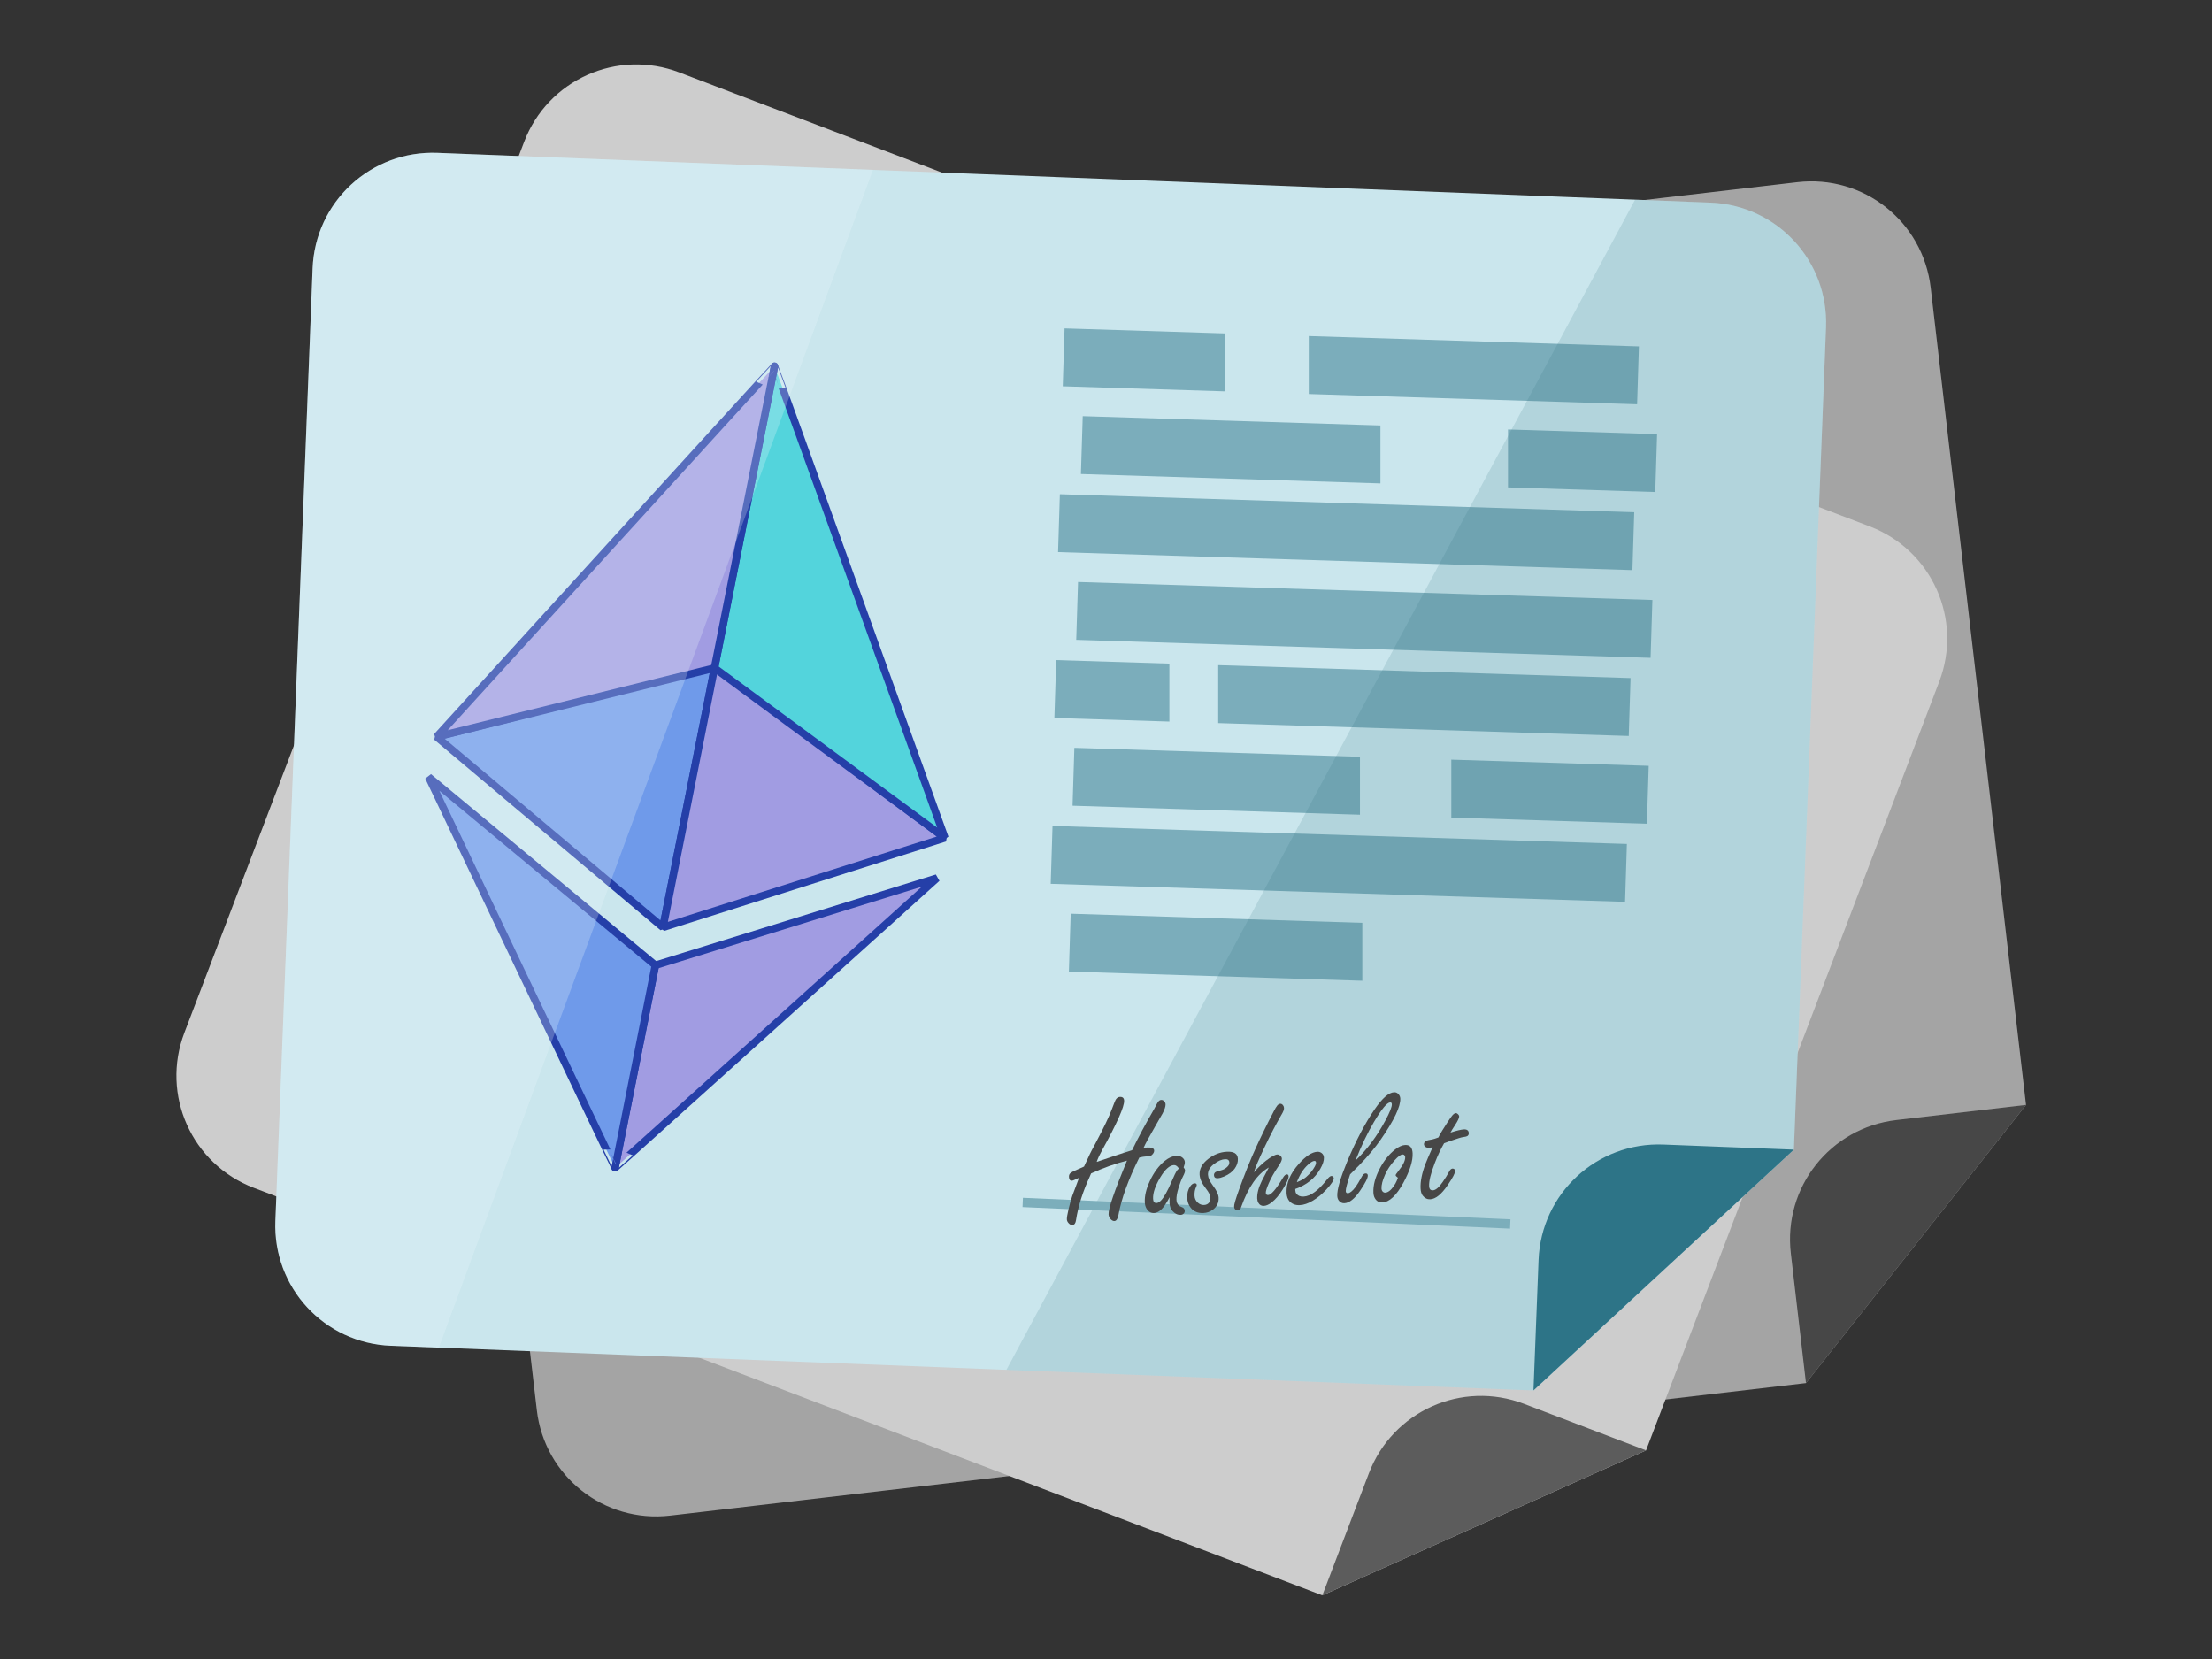 <?xml version="1.0" encoding="UTF-8" standalone="no"?>
<!-- Generator: Adobe Illustrator 19.0.0, SVG Export Plug-In . SVG Version: 6.00 Build 0)  -->

<svg
   xmlns:dc="http://purl.org/dc/elements/1.1/"
   xmlns:cc="http://creativecommons.org/ns#"
   xmlns:rdf="http://www.w3.org/1999/02/22-rdf-syntax-ns#"
   xmlns:svg="http://www.w3.org/2000/svg"
   xmlns="http://www.w3.org/2000/svg"
   xmlns:xlink="http://www.w3.org/1999/xlink"
   xmlns:sodipodi="http://sodipodi.sourceforge.net/DTD/sodipodi-0.dtd"
   xmlns:inkscape="http://www.inkscape.org/namespaces/inkscape"
   version="1.1"
   id="Calque_1"
   x="0px"
   y="0px"
   viewBox="0 0 800 600"
   style="enable-background:new 0 0 800 600;"
   xml:space="preserve"
   sodipodi:docname="hashelot-platforms.svg"
   inkscape:version="0.92.4 (5da689c313, 2019-01-14)"><rect x="0" y="0" width="800" height="600" fill="#333333" stroke="none"/><defs
   id="defs50"><marker
     inkscape:isstock="true"
     inkscape:stockid="DistanceStart"
     orient="auto"
     refY="0.0"
     refX="0.0"
     id="marker3782"
     style="overflow:visible"><g
       style="stroke:#253fa8;stroke-opacity:1;fill:#6f9aea;fill-opacity:1"
       id="g3780"><path
         id="path3774"
         d="M 0,0 L 2,0"
         style="fill:#6f9aea;stroke:#253fa8;stroke-width:1.15;stroke-linecap:square;stroke-opacity:1;fill-opacity:1" /><path
         id="path3776"
         d="M 0,0 L 13,4 L 9,0 13,-4 L 0,0 z "
         style="fill:#6f9aea;fill-rule:evenodd;stroke:#253fa8;stroke-opacity:1;fill-opacity:1" /><path
         id="path3778"
         d="M 0,-4 L 0,40"
         style="fill:#6f9aea;stroke:#253fa8;stroke-width:1;stroke-linecap:square;stroke-opacity:1;fill-opacity:1" /></g></marker><marker
     inkscape:isstock="true"
     inkscape:stockid="DistanceStart"
     orient="auto"
     refY="0.0"
     refX="0.0"
     id="marker3607"
     style="overflow:visible"><g
       style="stroke:#253fa8;stroke-opacity:1;fill:#6f9aea;fill-opacity:1"
       id="g3605"><path
         id="path3599"
         d="M 0,0 L 2,0"
         style="fill:#6f9aea;stroke:#253fa8;stroke-width:1.15;stroke-linecap:square;stroke-opacity:1;fill-opacity:1" /><path
         id="path3601"
         d="M 0,0 L 13,4 L 9,0 13,-4 L 0,0 z "
         style="fill:#6f9aea;fill-rule:evenodd;stroke:#253fa8;stroke-opacity:1;fill-opacity:1" /><path
         id="path3603"
         d="M 0,-4 L 0,40"
         style="fill:#6f9aea;stroke:#253fa8;stroke-width:1;stroke-linecap:square;stroke-opacity:1;fill-opacity:1" /></g></marker><marker
     inkscape:isstock="true"
     inkscape:stockid="DistanceStart"
     orient="auto"
     refY="0.0"
     refX="0.0"
     id="marker3447"
     style="overflow:visible"><g
       style="stroke:#253fa8;stroke-opacity:1;fill:#a19ce2;fill-opacity:1"
       id="g3445"><path
         id="path3439"
         d="M 0,0 L 2,0"
         style="fill:#a19ce2;stroke:#253fa8;stroke-width:1.15;stroke-linecap:square;stroke-opacity:1;fill-opacity:1" /><path
         id="path3441"
         d="M 0,0 L 13,4 L 9,0 13,-4 L 0,0 z "
         style="fill:#a19ce2;fill-rule:evenodd;stroke:#253fa8;stroke-opacity:1;fill-opacity:1" /><path
         id="path3443"
         d="M 0,-4 L 0,40"
         style="fill:#a19ce2;stroke:#253fa8;stroke-width:1;stroke-linecap:square;stroke-opacity:1;fill-opacity:1" /></g></marker><marker
     inkscape:isstock="true"
     inkscape:stockid="DistanceStart"
     orient="auto"
     refY="0.0"
     refX="0.0"
     id="marker3302"
     style="overflow:visible"><g
       style="stroke:#253fa8;stroke-opacity:1;fill:#53d4dc;fill-opacity:1"
       id="g3300"><path
         id="path3294"
         d="M 0,0 L 2,0"
         style="fill:#53d4dc;stroke:#253fa8;stroke-width:1.15;stroke-linecap:square;stroke-opacity:1;fill-opacity:1" /><path
         id="path3296"
         d="M 0,0 L 13,4 L 9,0 13,-4 L 0,0 z "
         style="fill:#53d4dc;fill-rule:evenodd;stroke:#253fa8;stroke-opacity:1;fill-opacity:1" /><path
         id="path3298"
         d="M 0,-4 L 0,40"
         style="fill:#53d4dc;stroke:#253fa8;stroke-width:1;stroke-linecap:square;stroke-opacity:1;fill-opacity:1" /></g></marker><marker
     inkscape:isstock="true"
     inkscape:stockid="DistanceStart"
     orient="auto"
     refY="0.0"
     refX="0.0"
     id="marker3277"
     style="overflow:visible"><g
       style="stroke:#253fa8;stroke-opacity:1;fill:#a19ce2;fill-opacity:1"
       id="g3275"><path
         id="path3269"
         d="M 0,0 L 2,0"
         style="fill:#a19ce2;stroke:#253fa8;stroke-width:1.15;stroke-linecap:square;stroke-opacity:1;fill-opacity:1" /><path
         id="path3271"
         d="M 0,0 L 13,4 L 9,0 13,-4 L 0,0 z "
         style="fill:#a19ce2;fill-rule:evenodd;stroke:#253fa8;stroke-opacity:1;fill-opacity:1" /><path
         id="path3273"
         d="M 0,-4 L 0,40"
         style="fill:#a19ce2;stroke:#253fa8;stroke-width:1;stroke-linecap:square;stroke-opacity:1;fill-opacity:1" /></g></marker><marker
     inkscape:isstock="true"
     inkscape:stockid="DistanceStart"
     orient="auto"
     refY="0.0"
     refX="0.0"
     id="marker3002"
     style="overflow:visible"><g
       style="stroke:#253fa8;stroke-opacity:1;fill:#6f9aea;fill-opacity:1"
       id="g3000"><path
         id="path2994"
         d="M 0,0 L 2,0"
         style="fill:#6f9aea;stroke:#253fa8;stroke-width:1.15;stroke-linecap:square;stroke-opacity:1;fill-opacity:1" /><path
         id="path2996"
         d="M 0,0 L 13,4 L 9,0 13,-4 L 0,0 z "
         style="fill:#6f9aea;fill-rule:evenodd;stroke:#253fa8;stroke-opacity:1;fill-opacity:1" /><path
         id="path2998"
         d="M 0,-4 L 0,40"
         style="fill:#6f9aea;stroke:#253fa8;stroke-width:1;stroke-linecap:square;stroke-opacity:1;fill-opacity:1" /></g></marker><marker
     inkscape:isstock="true"
     inkscape:stockid="DistanceStart"
     orient="auto"
     refY="0.0"
     refX="0.0"
     id="marker2902"
     style="overflow:visible"><g
       style="stroke:#253fa8;stroke-opacity:1;fill:#6f9aea;fill-opacity:1"
       id="g2900"><path
         id="path2894"
         d="M 0,0 L 2,0"
         style="fill:#6f9aea;stroke:#253fa8;stroke-width:1.15;stroke-linecap:square;stroke-opacity:1;fill-opacity:1" /><path
         id="path2896"
         d="M 0,0 L 13,4 L 9,0 13,-4 L 0,0 z "
         style="fill:#6f9aea;fill-rule:evenodd;stroke:#253fa8;stroke-opacity:1;fill-opacity:1" /><path
         id="path2898"
         d="M 0,-4 L 0,40"
         style="fill:#6f9aea;stroke:#253fa8;stroke-width:1;stroke-linecap:square;stroke-opacity:1;fill-opacity:1" /></g></marker><marker
     inkscape:isstock="true"
     inkscape:stockid="DistanceStart"
     orient="auto"
     refY="0.0"
     refX="0.0"
     id="marker2817"
     style="overflow:visible"><g
       style="stroke:#253fa8;stroke-opacity:1;fill:#a19ce2;fill-opacity:1"
       id="g2815"><path
         id="path2809"
         d="M 0,0 L 2,0"
         style="fill:#a19ce2;stroke:#253fa8;stroke-width:1.15;stroke-linecap:square;stroke-opacity:1;fill-opacity:1" /><path
         id="path2811"
         d="M 0,0 L 13,4 L 9,0 13,-4 L 0,0 z "
         style="fill:#a19ce2;fill-rule:evenodd;stroke:#253fa8;stroke-opacity:1;fill-opacity:1" /><path
         id="path2813"
         d="M 0,-4 L 0,40"
         style="fill:#a19ce2;stroke:#253fa8;stroke-width:1;stroke-linecap:square;stroke-opacity:1;fill-opacity:1" /></g></marker><marker
     inkscape:isstock="true"
     inkscape:stockid="DistanceStart"
     orient="auto"
     refY="0.0"
     refX="0.0"
     id="marker2747"
     style="overflow:visible"><g
       style="stroke:#253fa8;stroke-opacity:1;fill:#53d4dc;fill-opacity:1"
       id="g2745"><path
         id="path2739"
         d="M 0,0 L 2,0"
         style="fill:#53d4dc;stroke:#253fa8;stroke-width:1.15;stroke-linecap:square;stroke-opacity:1;fill-opacity:1" /><path
         id="path2741"
         d="M 0,0 L 13,4 L 9,0 13,-4 L 0,0 z "
         style="fill:#53d4dc;fill-rule:evenodd;stroke:#253fa8;stroke-opacity:1;fill-opacity:1" /><path
         id="path2743"
         d="M 0,-4 L 0,40"
         style="fill:#53d4dc;stroke:#253fa8;stroke-width:1;stroke-linecap:square;stroke-opacity:1;fill-opacity:1" /></g></marker><marker
     inkscape:isstock="true"
     inkscape:stockid="DistanceStart"
     orient="auto"
     refY="0.0"
     refX="0.0"
     id="marker2692"
     style="overflow:visible"><g
       style="stroke:#253fa8;stroke-opacity:1;fill:#a19ce2;fill-opacity:1"
       id="g2690"><path
         id="path2684"
         d="M 0,0 L 2,0"
         style="fill:#a19ce2;stroke:#253fa8;stroke-width:1.15;stroke-linecap:square;stroke-opacity:1;fill-opacity:1" /><path
         id="path2686"
         d="M 0,0 L 13,4 L 9,0 13,-4 L 0,0 z "
         style="fill:#a19ce2;fill-rule:evenodd;stroke:#253fa8;stroke-opacity:1;fill-opacity:1" /><path
         id="path2688"
         d="M 0,-4 L 0,40"
         style="fill:#a19ce2;stroke:#253fa8;stroke-width:1;stroke-linecap:square;stroke-opacity:1;fill-opacity:1" /></g></marker><clipPath
     id="SVGID_10_"><use
       height="100%"
       width="100%"
       y="0"
       x="0"
       style="overflow:visible"
       xlink:href="#SVGID_9_"
       overflow="visible"
       id="use49" /></clipPath><clipPath
     id="SVGID_8_"><use
       height="100%"
       width="100%"
       y="0"
       x="0"
       style="overflow:visible"
       xlink:href="#SVGID_7_"
       overflow="visible"
       id="use39" /></clipPath><clipPath
     id="SVGID_6_"><use
       height="100%"
       width="100%"
       y="0"
       x="0"
       style="overflow:visible"
       xlink:href="#SVGID_5_"
       overflow="visible"
       id="use29" /></clipPath><clipPath
     id="SVGID_4_"><use
       height="100%"
       width="100%"
       y="0"
       x="0"
       style="overflow:visible"
       xlink:href="#SVGID_3_"
       overflow="visible"
       id="use19" /></clipPath><clipPath
     id="SVGID_2_"><use
       height="100%"
       width="100%"
       y="0"
       x="0"
       style="overflow:visible"
       xlink:href="#SVGID_1_"
       overflow="visible"
       id="use9" /></clipPath><path
     inkscape:connector-curvature="0"
     id="SVGID_1_"
     d="m 720.6,306.4 h 508.7 v 266 H 720.6 Z" /><path
     inkscape:connector-curvature="0"
     id="SVGID_3_"
     d="M 720.6,0 H 975 V 572.4 H 720.6 Z" /><path
     inkscape:connector-curvature="0"
     id="SVGID_5_"
     d="m 975,0 h 254.4 V 572.4 H 975 Z" /><path
     inkscape:connector-curvature="0"
     id="SVGID_7_"
     d="M 720.6,470.3 H 975 V 828.7 H 720.6 Z" /><path
     inkscape:connector-curvature="0"
     id="SVGID_9_"
     d="m 975,470.3 h 254.5 V 828.7 H 975 Z" /><pattern
     patternUnits="userSpaceOnUse"
     width="49.329"
     height="47.692"
     patternTransform="translate(-208.643,173.804)"
     id="pattern4137"><ellipse
       ry="21.846"
       rx="22.665"
       cy="23.846"
       cx="24.665"
       id="path2364"
       style="opacity:0.715;fill:none;fill-opacity:1;fill-rule:nonzero;stroke:#ffe813;stroke-width:4;stroke-linecap:round;stroke-linejoin:bevel;stroke-miterlimit:10;stroke-dasharray:none;stroke-opacity:1;paint-order:fill markers stroke" /></pattern><pattern
     patternUnits="userSpaceOnUse"
     width="49.329"
     height="47.692"
     patternTransform="translate(-208.643,173.804)"
     id="pattern4137-3"><ellipse
       ry="21.846"
       rx="22.665"
       cy="23.846"
       cx="24.665"
       id="path2364-0"
       style="opacity:0.715;fill:none;fill-opacity:1;fill-rule:nonzero;stroke:#ffe813;stroke-width:4;stroke-linecap:round;stroke-linejoin:bevel;stroke-miterlimit:10;stroke-dasharray:none;stroke-opacity:1;paint-order:fill markers stroke" /></pattern><pattern
     patternUnits="userSpaceOnUse"
     width="49.329"
     height="47.692"
     patternTransform="translate(-208.643,173.804)"
     id="pattern4137-6"><ellipse
       ry="21.846"
       rx="22.665"
       cy="23.846"
       cx="24.665"
       id="path2364-3"
       style="opacity:0.715;fill:none;fill-opacity:1;fill-rule:nonzero;stroke:#ffe813;stroke-width:4;stroke-linecap:round;stroke-linejoin:bevel;stroke-miterlimit:10;stroke-dasharray:none;stroke-opacity:1;paint-order:fill markers stroke" /></pattern></defs><sodipodi:namedview
   pagecolor="#ffffff"
   bordercolor="#666666"
   borderopacity="1"
   objecttolerance="10"
   gridtolerance="10"
   guidetolerance="10"
   inkscape:pageopacity="0"
   inkscape:pageshadow="2"
   inkscape:window-width="1825"
   inkscape:window-height="1046"
   id="namedview48"
   showgrid="false"
   inkscape:zoom="4.759363"
   inkscape:cx="510.93581"
   inkscape:cy="188.7418"
   inkscape:window-x="84"
   inkscape:window-y="-11"
   inkscape:window-maximized="1"
   inkscape:current-layer="Calque_1" />
<style
   type="text/css"
   id="style2">
	.st0{fill:none;stroke:#5D5C74;stroke-width:4;stroke-miterlimit:10;}
	.st1{fill:#4FC1EA;stroke:#5D5C74;stroke-width:3;stroke-miterlimit:10;}
	.st2{fill:#5C5C74;}
	.st3{fill:#344258;stroke:#5D5C74;stroke-width:4;stroke-miterlimit:10;}
	.st4{fill:#FBD7CE;}
	.st5{fill:#E4E6E9;}
	.st6{fill:#CDCFD2;}
	.st7{fill:#5D5C74;}
	.st8{fill:#FFFFFF;}
	.st9{fill:#DFE1E2;}
	.st10{fill:#EDEEEF;}
	.st11{fill:none;stroke:#5D5C74;stroke-width:3;stroke-miterlimit:10;}
	.st12{fill:none;stroke:#F39200;stroke-width:3;stroke-miterlimit:10;}
	.st13{fill:none;stroke:#4FC1EB;stroke-width:3;stroke-miterlimit:10;}
</style>

<g
   id="g1458"
   transform="rotate(5.365,516.195,523.925)"><path
     id="rect1211-8-2"
     d="m 155.94,151.333 c -23.57,5.018 -38.504,28.033 -33.486,51.603 l 71.797,337.209 c 5.018,23.57 28.033,38.504 51.603,33.486 L 650.339,487.51 720.17,379.901 658.205,88.866 c -5.018,-23.57 -28.033,-38.504 -51.603,-33.486 z"
     style="fill:#a4a4a4;fill-opacity:1;fill-rule:evenodd"
     inkscape:connector-curvature="0" /><path
     inkscape:connector-curvature="0"
     id="rect1211-0-8-5"
     d="m 650.339,487.51 69.831,-107.608 -46.176,9.832 c -23.57,5.018 -38.504,28.033 -33.486,51.603 z"
     style="fill:#474747;fill-opacity:1;fill-rule:evenodd" /></g><g
   id="g1270"
   transform="rotate(20.876,936.063,3767.957)"><path
     id="rect1211-8"
     d="m -1042.355,517.836 c -24.098,0 -43.498,19.4 -43.498,43.498 v 344.768 c 0,24.098 19.4,43.498 43.498,43.498 h 413.553 l 90.709,-90.707 V 561.334 c 0,-24.098 -19.4,-43.498 -43.498,-43.498 z"
     style="fill:#cdcdcd;fill-opacity:1;fill-rule:evenodd"
     inkscape:connector-curvature="0" /><path
     inkscape:connector-curvature="0"
     id="rect1211-0-8"
     d="m -628.803,949.6 90.709,-90.707 h -47.211 c -24.098,0 -43.498,19.4 -43.498,43.498 z"
     style="fill:#5c5c5c;fill-opacity:1;fill-rule:evenodd" /></g><path
   inkscape:connector-curvature="0"
   style="fill:#cae6ed;fill-opacity:1;fill-rule:evenodd"
   d="M 158.228,55.283 C 134.148,54.342 114.005,72.969 113.063,97.049 L 99.595,441.553 c -0.941,24.08 17.686,44.223 41.766,45.164 L 554.598,502.873 648.781,415.779 660.405,118.447 C 661.347,94.367 642.719,74.224 618.64,73.283 Z"
   id="rect1211" /><g
   id="g5346"
   transform="matrix(0.885,0.176,-0.176,0.885,155.613,77.326)"><path
     sodipodi:nodetypes="cccc"
     inkscape:connector-curvature="0"
     id="rect866-4-1"
     d="m 147.23,155.927 c -0.033,-0.208 -103.84,49.174 -103.84,49.174 l 103.84,57.208 c 0,0 0.033,-106.174 0,-106.382 z"
     style="display:inline;fill:#6f9aea;fill-opacity:1;fill-rule:evenodd;stroke:#253fa8;stroke-width:3;stroke-linecap:square;stroke-linejoin:bevel;stroke-miterlimit:10;stroke-dasharray:none;stroke-dashoffset:0;stroke-opacity:1;paint-order:fill markers stroke" /><path
     sodipodi:nodetypes="cccc"
     inkscape:connector-curvature="0"
     id="rect866-4"
     d="m 147.26,155.927 c 0.033,-0.208 103.84,49.174 103.84,49.174 l -103.84,57.208 c 0,0 -0.033,-106.174 0,-106.382 z"
     style="display:inline;fill:#a19ce2;fill-opacity:1;fill-rule:evenodd;stroke:#253fa8;stroke-width:3;stroke-linecap:square;stroke-linejoin:bevel;stroke-miterlimit:10;stroke-dasharray:none;stroke-dashoffset:0;stroke-opacity:1;paint-order:fill markers stroke" /><path
     sodipodi:nodetypes="cccc"
     inkscape:connector-curvature="0"
     id="rect866"
     d="M 147.26,33.016 C 147.293,32.775 251.097,205.104 251.097,205.104 L 147.26,156.354 c 0,0 -0.033,-123.096 0,-123.338 z"
     style="display:inline;fill:#53d4dc;fill-opacity:1;fill-rule:evenodd;stroke:#253fa8;stroke-width:3;stroke-linecap:square;stroke-linejoin:bevel;stroke-miterlimit:10;stroke-dasharray:none;stroke-dashoffset:0;stroke-opacity:1;paint-order:fill markers stroke" /><path
     sodipodi:nodetypes="cccc"
     inkscape:connector-curvature="0"
     id="rect866-4-7"
     d="m 147.26,360.562 c 0.033,0.162 103.854,-139.041 103.854,-139.041 l -103.854,56.274 c 0,0 -0.033,82.605 0,82.767 z"
     style="display:inline;fill:#a19ce2;fill-opacity:1;fill-rule:evenodd;stroke:#253fa8;stroke-width:3;stroke-linecap:square;stroke-linejoin:bevel;stroke-miterlimit:10;stroke-dasharray:none;stroke-dashoffset:0;stroke-opacity:1;paint-order:fill markers stroke" /><path
     sodipodi:nodetypes="cccc"
     inkscape:connector-curvature="0"
     id="rect866-47"
     d="M 147.23,33.016 C 147.197,32.775 43.393,205.104 43.393,205.104 L 147.23,156.354 c 0,0 0.033,-123.096 0,-123.338 z"
     style="display:inline;fill:#a19ce2;fill-opacity:1;fill-rule:evenodd;stroke:#253fa8;stroke-width:3;stroke-linecap:square;stroke-linejoin:bevel;stroke-miterlimit:10;stroke-dasharray:none;stroke-dashoffset:0;stroke-opacity:1;paint-order:fill markers stroke" /><path
     sodipodi:nodetypes="cccc"
     inkscape:connector-curvature="0"
     id="rect866-4-7-4"
     d="M 147.23,360.562 C 147.197,360.724 43.377,221.521 43.377,221.521 l 103.854,56.274 c 0,0 0.033,82.605 0,82.767 z"
     style="display:inline;fill:#6f9aea;fill-opacity:1;fill-rule:evenodd;stroke:#253fa8;stroke-width:3;stroke-linecap:square;stroke-linejoin:bevel;stroke-miterlimit:10;stroke-dasharray:none;stroke-dashoffset:0;stroke-opacity:1;paint-order:fill markers stroke" /></g><path
   style="fill:#2e7689;fill-opacity:1;fill-rule:evenodd"
   d="m 554.598,502.873 94.183,-87.094 -47.175,-1.844 c -24.08,-0.941 -44.223,17.686 -45.164,41.766 z"
   id="rect1211-0"
   inkscape:connector-curvature="0" /><path
   style="opacity:0.498;fill:#2e7689;fill-opacity:1;fill-rule:evenodd;stroke-width:0.874"
   d="M 385.014 118.768 L 384.357 139.701 L 443.145 141.545 L 443.145 120.59 L 385.014 118.768 z M 473.334 121.537 L 473.334 142.49 L 592.082 146.213 L 592.738 125.279 L 473.334 121.537 z M 391.582 150.5 L 390.926 171.434 L 499.25 174.83 L 499.25 153.875 L 391.582 150.5 z M 545.387 155.322 L 545.387 176.275 L 598.65 177.945 L 599.307 157.012 L 545.387 155.322 z M 383.318 178.744 L 382.662 199.678 L 590.387 206.188 L 591.043 185.254 L 383.318 178.744 z M 389.887 210.477 L 389.23 231.41 L 596.955 237.92 L 597.611 216.986 L 389.887 210.477 z M 381.99 238.729 L 381.334 259.662 L 422.924 260.967 L 422.924 240.012 L 381.99 238.729 z M 440.582 240.564 L 440.582 261.52 L 589.059 266.174 L 589.715 245.24 L 440.582 240.564 z M 388.557 270.461 L 387.902 291.395 L 491.846 294.652 L 491.846 273.699 L 388.557 270.461 z M 524.883 274.734 L 524.883 295.688 L 595.627 297.904 L 596.281 276.973 L 524.883 274.734 z M 380.66 298.715 L 380.004 319.648 L 587.729 326.158 L 588.385 305.225 L 380.66 298.715 z M 387.229 330.447 L 386.572 351.379 L 492.699 354.705 L 492.699 333.752 L 387.229 330.447 z "
   id="rect1272" /><path
   style="fill:#2b6d7e;fill-opacity:1;fill-rule:evenodd;opacity:0.15"
   d="M 591.348 72.217 L 363.988 495.42 L 554.598 502.873 L 648.781 415.779 L 660.404 118.447 C 661.346 94.367 642.718 74.225 618.639 73.283 L 591.348 72.217 z "
   id="rect1211-1" /><path
   style="fill:#eefafd;fill-opacity:1;fill-rule:evenodd;opacity:0.25"
   d="M 155.982 55.252 C 132.908 55.511 113.976 73.721 113.064 97.049 L 99.596 441.553 C 98.654 465.633 117.282 485.775 141.361 486.717 L 158.715 487.395 L 315.719 61.439 L 158.229 55.283 C 157.476 55.254 156.727 55.244 155.982 55.252 z "
   id="rect1211-2" /><rect
   style="fill:#7caebb;fill-opacity:1;fill-rule:evenodd"
   id="rect1209"
   width="176.494"
   height="3.362"
   x="388.728"
   y="416.439"
   transform="rotate(2.531)" /><g
   aria-label="Hashelot"
   transform="matrix(1.578,-0.074,0.075,1.584,-429.945,-588.222)"
   style="font-style:normal;font-weight:normal;font-size:40px;line-height:1.25;font-family:sans-serif;letter-spacing:0px;word-spacing:0px;fill:#474747;fill-opacity:1;stroke:none"
   id="flowRoot1201"><path
     d="m 499.393,659.676 q -4.023,0.82 -8.34,2.539 -0.156,0.312 -0.312,0.645 -2.695,5.176 -3.633,9.805 -0.195,1.094 -0.879,1.094 -0.508,0 -0.898,-0.508 -0.312,-0.391 -0.312,-0.84 0,-0.547 0.488,-2.266 0.488,-1.738 1.016,-3.047 0.195,-0.488 1.23,-2.852 0.254,-0.566 0.508,-1.191 -0.41,0.156 -1.133,0.469 -0.312,0.137 -0.566,0.137 -0.605,0 -0.605,-0.918 0,-0.605 0.508,-0.918 0.391,-0.254 1.387,-0.605 1.055,-0.391 1.66,-0.645 0.391,-0.684 1.484,-2.812 0.195,-0.391 1.309,-2.227 3.184,-5.352 4.141,-7.617 0.879,-2.051 1.094,-2.324 0.391,-0.508 0.938,-0.508 0.918,0 0.918,0.898 0,2.051 -5.586,11.074 -0.918,1.484 -1.348,2.578 l 0.977,-0.273 q 3.984,-1.152 7.246,-2.012 2.246,-4.141 5.508,-9.18 0.566,-0.898 0.664,-1.113 0.469,-0.84 0.996,-0.84 0.449,0 0.742,0.371 0.234,0.312 0.234,0.684 0,0.703 -0.762,2.012 -0.176,0.312 -1.602,2.5 -2.5,3.867 -3.145,5.176 0.566,-0.059 0.859,-0.059 1.543,0 1.543,0.762 0,0.469 -0.488,0.918 -0.371,0.352 -0.82,0.352 h -0.762 q -0.469,0 -1.406,0.176 -4.141,7.383 -5.41,12.949 -0.312,1.25 -0.977,1.25 -0.508,0 -0.957,-0.645 -0.293,-0.449 -0.293,-0.957 0,-1.875 4.785,-12.031 z"
     style="font-style:normal;font-variant:normal;font-weight:normal;font-stretch:normal;font-family:'Freestyle Script';-inkscape-font-specification:'Freestyle Script';fill:#474747;fill-opacity:1"
     id="path1247" /><path
     d="m 508.748,668.465 q -0.645,1.133 -1.27,1.914 -1.23,1.523 -2.441,1.523 -1.055,0 -1.641,-0.996 -0.371,-0.645 -0.371,-1.523 0,-2.168 1.367,-4.785 1.523,-2.91 3.672,-4.473 1.406,-1.016 2.715,-1.016 0.82,0 1.367,0.508 0.469,0.449 0.469,1.016 0,0.43 -0.332,1.191 0.293,0.41 0.293,0.723 0,0.41 -0.547,1.348 -0.566,0.957 -1.133,2.539 -0.605,1.68 -0.605,2.695 0,0.82 0.488,1.348 0.137,0.137 0.801,0.449 0.488,0.234 0.488,0.82 0,0.371 -0.273,0.605 -0.293,0.254 -0.684,0.254 -1.055,0 -1.816,-0.938 -0.625,-0.762 -0.625,-1.914 0,-0.391 0.078,-1.289 z m 2.441,-6.426 q -0.234,-0.43 -0.508,-0.625 -0.273,-0.215 -0.586,-0.215 -1.484,0 -3.223,2.598 -1.914,2.871 -1.914,4.863 0,0.488 0.176,0.742 0.195,0.254 0.566,0.254 0.938,0 2.188,-1.992 0.703,-1.094 1.738,-3.223 0.684,-1.387 0.996,-1.836 0.156,-0.234 0.566,-0.566 z"
     style="font-style:normal;font-variant:normal;font-weight:normal;font-stretch:normal;font-family:'Freestyle Script';-inkscape-font-specification:'Freestyle Script';fill:#474747;fill-opacity:1"
     id="path1249" /><path
     d="m 522.361,658.719 q 1.211,0 1.816,0.43 0.605,0.43 0.605,1.309 0,1.152 -0.859,2.227 -0.82,1.016 -2.461,1.641 -0.898,0.332 -1.504,0.332 -0.82,0 -0.82,-0.723 0,-0.488 0.469,-0.742 0.117,-0.059 1.328,-0.332 0.723,-0.156 1.328,-0.684 0.527,-0.449 0.527,-0.977 0,-0.41 -0.234,-0.605 -0.234,-0.195 -0.703,-0.195 -1.133,0 -2.5,0.918 -1.582,1.035 -1.582,2.461 0,1.016 1.035,2.539 1.152,1.66 1.152,2.812 0,1.719 -1.523,2.695 -0.938,0.605 -2.129,0.605 -1.875,0 -2.852,-1.348 -0.684,-0.957 -0.684,-2.266 0,-1.523 0.781,-2.559 0.508,-0.684 1.055,-0.684 0.488,0 0.488,0.391 0,0.156 -0.176,0.469 -0.449,0.84 -0.449,1.973 0,0.957 0.684,1.621 0.605,0.586 1.387,0.586 0.762,0 1.191,-0.508 0.352,-0.43 0.352,-1.094 0,-0.82 -0.938,-2.129 -1.289,-1.797 -1.289,-3.262 0,-1.953 2.129,-3.457 2.07,-1.445 4.375,-1.445 z"
     style="font-style:normal;font-variant:normal;font-weight:normal;font-stretch:normal;font-family:'Freestyle Script';-inkscape-font-specification:'Freestyle Script';fill:#474747;fill-opacity:1"
     id="path1251" /><path
     d="m 528.299,663.699 q 1.445,-1.504 2.891,-2.52 1.855,-1.289 2.656,-1.289 0.332,0 0.645,0.273 0.352,0.312 0.352,0.723 0,0.527 -0.84,1.641 -1.621,2.148 -2.461,3.906 -0.742,1.523 -0.742,2.07 0,0.527 0.508,0.527 1.055,0 3.555,-3.75 0.508,-0.762 0.918,-0.762 0.41,0 0.41,0.469 0,0.762 -1.484,2.91 -1.289,1.875 -2.695,2.871 -0.996,0.684 -1.797,0.684 -0.84,0 -1.211,-0.723 -0.234,-0.449 -0.234,-0.996 0,-1.738 1.23,-3.965 0.293,-0.527 1.758,-3.008 -3.984,2.012 -6.738,8.691 -0.254,0.762 -0.781,0.762 -0.371,0 -0.605,-0.254 -0.234,-0.273 -0.234,-0.664 0,-0.645 1.25,-3.652 2.324,-5.586 4.336,-9.453 2.012,-3.906 4.473,-8.105 0.586,-1.016 0.918,-1.367 0.332,-0.352 0.703,-0.352 0.352,0 0.605,0.371 0.195,0.273 0.195,0.625 0,0.547 -0.625,1.465 -2.109,3.262 -4.199,7.168 -2.246,4.18 -2.754,5.703 z"
     style="font-style:normal;font-variant:normal;font-weight:normal;font-stretch:normal;font-family:'Freestyle Script';-inkscape-font-specification:'Freestyle Script';fill:#474747;fill-opacity:1"
     id="path1253" /><path
     d="m 537.576,667.938 v 0.352 q 0,0.43 0.215,0.742 0.488,0.723 1.602,0.723 2.441,0 5.645,-3.75 0.566,-0.645 0.957,-0.645 0.215,0 0.391,0.215 0.117,0.156 0.117,0.293 0,0.762 -1.875,2.578 -1.465,1.426 -3.125,2.324 -1.66,0.898 -3.086,0.898 -1.465,0 -2.305,-1.016 -0.566,-0.703 -0.566,-1.914 0,-3.301 3.105,-6.465 2.52,-2.578 4.395,-2.578 0.508,0 0.918,0.312 0.508,0.41 0.508,1.074 0,1.035 -0.957,2.539 -1.973,3.125 -5.938,4.316 z m 0.43,-1.523 q 1.367,-0.469 2.148,-1.055 1.367,-1.055 2.168,-2.383 0.293,-0.469 0.293,-0.84 0,-0.391 -0.371,-0.391 -0.508,0 -1.445,0.762 -1.68,1.348 -2.793,3.906 z"
     style="font-style:normal;font-variant:normal;font-weight:normal;font-stretch:normal;font-family:'Freestyle Script';-inkscape-font-specification:'Freestyle Script';fill:#474747;fill-opacity:1"
     id="path1255" /><path
     d="m 550.271,665.203 q -0.586,1.523 -0.879,2.461 -0.293,0.938 -0.293,1.309 0,0.488 0.469,0.488 0.703,0 1.816,-1.328 0.527,-0.645 1.562,-2.324 0.41,-0.664 0.859,-0.664 0.508,0 0.508,0.488 0,0.84 -1.934,3.398 -2.012,2.676 -3.73,2.676 -0.742,0 -1.211,-0.625 -0.332,-0.449 -0.332,-1.094 0,-1.094 0.664,-3.027 0.664,-1.934 1.973,-4.707 3.359,-7.051 6.855,-11.621 2.793,-3.672 4.629,-3.672 0.586,0 0.957,0.449 0.391,0.449 0.391,1.035 0,2.734 -4.883,9.102 -2.188,2.832 -5.234,5.664 -0.801,0.742 -2.188,1.992 z m 1.387,-3.105 q 4.062,-3.477 7.266,-8.789 1.66,-2.754 1.66,-3.652 0,-0.43 -0.371,-0.43 -1.074,0 -3.906,4.277 -2.344,3.516 -4.648,8.594 z"
     style="font-style:normal;font-variant:normal;font-weight:normal;font-stretch:normal;font-family:'Freestyle Script';-inkscape-font-specification:'Freestyle Script';fill:#474747;fill-opacity:1"
     id="path1257" /><path
     d="m 563.201,659.09 q 1.602,0 1.602,1.953 0,2.598 -2.402,6.582 -2.617,4.316 -5.059,4.316 -1.133,0 -1.66,-1.055 -0.273,-0.527 -0.273,-1.27 0,-2.5 1.719,-5.43 1.602,-2.715 3.77,-4.219 1.27,-0.879 2.305,-0.879 z m -2.031,7.383 q -0.488,-0.391 -0.488,-0.605 0,-0.156 0.625,-0.859 1.758,-1.973 1.758,-3.184 0,-0.156 -0.098,-0.312 -0.156,-0.293 -0.488,-0.293 -0.625,0 -1.836,1.211 -1.562,1.562 -2.383,3.223 -0.957,1.895 -0.957,3.145 0,0.332 0.176,0.586 0.254,0.352 0.645,0.352 0.938,0 2.012,-1.406 0.469,-0.586 0.762,-1.211 0.293,-0.625 0.273,-0.645 z"
     style="font-style:normal;font-variant:normal;font-weight:normal;font-stretch:normal;font-family:'Freestyle Script';-inkscape-font-specification:'Freestyle Script';fill:#474747;fill-opacity:1"
     id="path1259" /><path
     d="m 572.107,659.109 q -1.27,1.973 -2.344,4.414 -1.543,3.477 -1.543,5.195 0,0.488 0.195,0.742 0.215,0.254 0.625,0.254 0.977,0 2.363,-1.836 0.879,-1.133 1.562,-2.266 0.371,-0.645 0.801,-0.645 0.254,0 0.43,0.176 0.156,0.176 0.156,0.352 0,0.723 -1.895,3.223 -2.266,3.008 -4.141,3.008 -0.996,0 -1.66,-0.918 -0.41,-0.586 -0.41,-1.66 0,-2.363 1.367,-5.508 0.332,-0.781 1.836,-3.77 -0.527,0.137 -0.801,0.137 -0.41,0 -0.723,-0.195 -0.43,-0.273 -0.43,-0.684 0,-0.488 0.566,-0.781 0.156,-0.078 1.445,-0.254 0.469,-0.078 1.367,-0.371 0.684,-1.23 2.227,-3.34 0.859,-1.172 1.191,-1.523 0.469,-0.488 0.82,-0.488 0.254,0 0.508,0.273 0.234,0.254 0.234,0.508 0,0.508 -1.094,2.012 -0.723,0.977 -1.074,1.582 2.168,-0.586 3.105,-0.586 1.074,0 1.074,0.898 0,0.449 -0.371,0.664 -0.195,0.117 -1.016,0.195 -0.332,-0.019 -2.949,0.742 -0.723,0.215 -1.426,0.449 z"
     style="font-style:normal;font-variant:normal;font-weight:normal;font-stretch:normal;font-family:'Freestyle Script';-inkscape-font-specification:'Freestyle Script';fill:#474747;fill-opacity:1"
     id="path1261" /></g></svg>